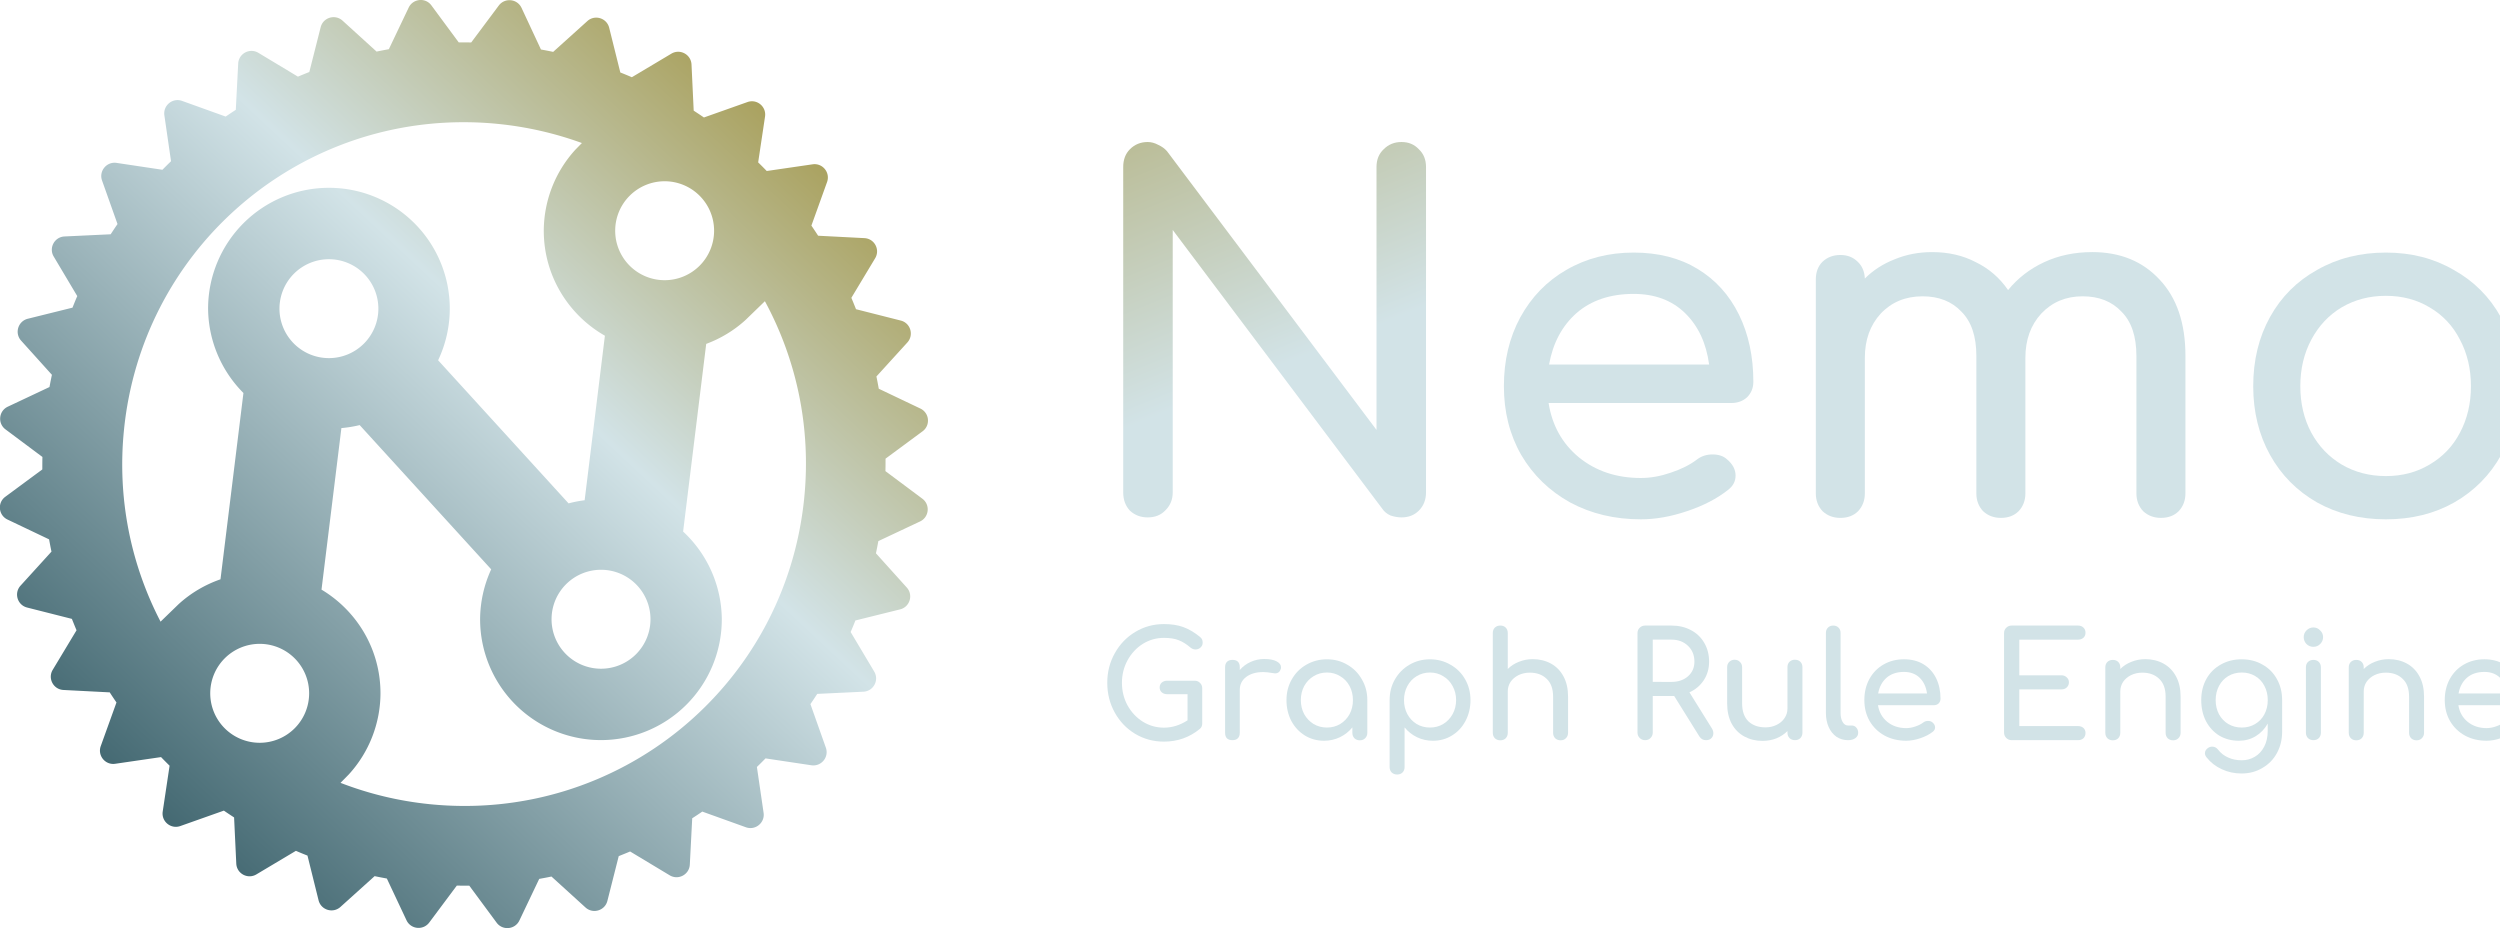 <?xml version="1.0" encoding="UTF-8" standalone="no"?>
<!-- Created with Inkscape (http://www.inkscape.org/) -->

<svg
   width="68.755mm"
   height="25.525mm"
   viewBox="0 0 68.755 25.525"
   version="1.1"
   id="svg103483"
   inkscape:version="1.1.2 (0a00cf5339, 2022-02-04)"
   sodipodi:docname="nemo-logo-rusty-bright-nomargin.svg"
   xmlns:inkscape="http://www.inkscape.org/namespaces/inkscape"
   xmlns:sodipodi="http://sodipodi.sourceforge.net/DTD/sodipodi-0.dtd"
   xmlns:xlink="http://www.w3.org/1999/xlink"
   xmlns="http://www.w3.org/2000/svg"
   xmlns:svg="http://www.w3.org/2000/svg">
  <sodipodi:namedview
     id="namedview103485"
     pagecolor="#444444"
     bordercolor="#666666"
     borderopacity="1.0"
     inkscape:pageshadow="2"
     inkscape:pageopacity="0"
     inkscape:pagecheckerboard="true"
     inkscape:document-units="mm"
     showgrid="false"
     fit-margin-top="0"
     fit-margin-left="0"
     fit-margin-right="0"
     fit-margin-bottom="0"
     inkscape:zoom="0.80087682"
     inkscape:cx="-80.53673"
     inkscape:cy="124.23883"
     inkscape:window-width="1917"
     inkscape:window-height="1126"
     inkscape:window-x="0"
     inkscape:window-y="0"
     inkscape:window-maximized="1"
     inkscape:current-layer="layer1" />
  <defs
     id="defs103480">
    <linearGradient
       inkscape:collect="always"
       xlink:href="#linearGradient303448"
       id="linearGradient213979"
       gradientUnits="userSpaceOnUse"
       x1="1272.319"
       y1="-388.237"
       x2="1248.578"
       y2="-446.441" />
    <linearGradient
       inkscape:collect="always"
       id="linearGradient303448">
      <stop
         style="stop-color:#d2e3e7;stop-opacity:1"
         offset="0"
         id="stop303444" />
      <stop
         style="stop-color:#9c8b30;stop-opacity:1"
         offset="1"
         id="stop303446" />
    </linearGradient>
    <linearGradient
       inkscape:collect="always"
       xlink:href="#linearGradient267755"
       id="linearGradient140237"
       x1="1806.873"
       y1="329.752"
       x2="1894.367"
       y2="235.947"
       gradientUnits="userSpaceOnUse"
       gradientTransform="matrix(0.265,0,0,0.265,-452.645,55.249)" />
    <linearGradient
       inkscape:collect="always"
       id="linearGradient267755">
      <stop
         style="stop-color:#18434e;stop-opacity:1"
         offset="0"
         id="stop267747" />
      <stop
         style="stop-color:#d2e3e7;stop-opacity:1"
         offset="0.617"
         id="stop267751" />
      <stop
         style="stop-color:#9c8b30;stop-opacity:1"
         offset="1"
         id="stop267753" />
    </linearGradient>
    <linearGradient
       inkscape:collect="always"
       xlink:href="#linearGradient303448"
       id="linearGradient312492"
       gradientUnits="userSpaceOnUse"
       x1="1272.319"
       y1="-388.237"
       x2="1248.578"
       y2="-446.441" />
    <linearGradient
       inkscape:collect="always"
       xlink:href="#linearGradient303448"
       id="linearGradient312494"
       gradientUnits="userSpaceOnUse"
       x1="1272.319"
       y1="-388.237"
       x2="1248.578"
       y2="-446.441" />
    <linearGradient
       inkscape:collect="always"
       xlink:href="#linearGradient303448"
       id="linearGradient312496"
       gradientUnits="userSpaceOnUse"
       x1="1272.319"
       y1="-388.237"
       x2="1248.578"
       y2="-446.441" />
    <linearGradient
       inkscape:collect="always"
       xlink:href="#linearGradient303448"
       id="linearGradient312498"
       gradientUnits="userSpaceOnUse"
       x1="1272.319"
       y1="-388.237"
       x2="1248.578"
       y2="-446.441" />
  </defs>
  <g
     inkscape:label="Layer 1"
     inkscape:groupmode="layer"
     id="layer1"
     transform="translate(-24.34,-115.707)">
    <g
       aria-label="Nemo"
       id="g105466"
       style="font-weight:bold;font-size:49.882px;line-height:1.25;font-family:Comfortaa;-inkscape-font-specification:'Comfortaa, Bold';letter-spacing:0px;word-spacing:0px;fill:url(#linearGradient213979);fill-opacity:1"
       transform="matrix(0.265,0,0,0.265,-272.491,226.566)">
      <path
         d="m 1239.23,-364.639 q -1.097,0 -1.846,-0.698 -0.698,-0.748 -0.698,-1.896 v -33.77 q 0,-1.147 0.698,-1.846 0.748,-0.748 1.846,-0.748 0.549,0 1.097,0.299 0.549,0.249 0.898,0.648 l 21.748,28.932 v -27.285 q 0,-1.147 0.748,-1.846 0.748,-0.748 1.846,-0.748 1.097,0 1.796,0.748 0.748,0.698 0.748,1.846 v 33.77 q 0,1.147 -0.748,1.896 -0.698,0.698 -1.796,0.698 -0.549,0 -1.147,-0.2 -0.549,-0.249 -0.848,-0.698 l -21.748,-28.932 v 27.236 q 0,1.097 -0.748,1.846 -0.698,0.748 -1.846,0.748 z"
         id="path105458"
         style="fill:url(#linearGradient312492);fill-opacity:1" />
      <path
         d="m 1302.081,-378.706 q 0,0.948 -0.648,1.596 -0.648,0.599 -1.646,0.599 h -18.955 q 0.549,3.492 3.143,5.637 2.644,2.145 6.435,2.145 1.496,0 3.093,-0.549 1.646,-0.549 2.694,-1.347 0.698,-0.549 1.646,-0.549 0.948,0 1.496,0.499 0.898,0.748 0.898,1.696 0,0.898 -0.798,1.496 -1.696,1.347 -4.24,2.195 -2.494,0.848 -4.789,0.848 -4.09,0 -7.333,-1.746 -3.242,-1.796 -5.088,-4.938 -1.796,-3.143 -1.796,-7.133 0,-3.991 1.696,-7.133 1.746,-3.192 4.789,-4.938 3.093,-1.796 6.984,-1.796 3.841,0 6.634,1.696 2.793,1.696 4.29,4.739 1.496,3.043 1.496,6.983 z m -12.421,-9.128 q -3.641,0 -5.936,1.995 -2.245,1.995 -2.843,5.337 h 16.611 q -0.449,-3.342 -2.494,-5.337 -2.045,-1.995 -5.337,-1.995 z"
         id="path105460"
         style="fill:url(#linearGradient312494);fill-opacity:1" />
      <path
         d="m 1337.248,-392.174 q 4.34,0 6.983,2.843 2.694,2.843 2.694,7.931 v 14.266 q 0,1.097 -0.698,1.846 -0.698,0.698 -1.846,0.698 -1.097,0 -1.846,-0.698 -0.698,-0.748 -0.698,-1.846 v -14.266 q 0,-3.043 -1.546,-4.589 -1.496,-1.596 -4.04,-1.596 -2.594,0 -4.29,1.796 -1.646,1.796 -1.646,4.589 v 14.067 q 0,1.097 -0.698,1.846 -0.698,0.698 -1.846,0.698 -1.097,0 -1.846,-0.698 -0.698,-0.748 -0.698,-1.846 v -14.266 q 0,-3.043 -1.546,-4.589 -1.496,-1.596 -4.04,-1.596 -2.644,0 -4.34,1.796 -1.646,1.796 -1.646,4.589 v 14.067 q 0,1.097 -0.698,1.846 -0.698,0.698 -1.846,0.698 -1.097,0 -1.846,-0.698 -0.698,-0.748 -0.698,-1.846 v -22.197 q 0,-1.147 0.698,-1.846 0.748,-0.698 1.846,-0.698 1.097,0 1.796,0.698 0.698,0.648 0.748,1.746 1.297,-1.297 3.093,-1.995 1.796,-0.748 3.891,-0.748 2.544,0 4.539,1.048 2.045,0.998 3.342,2.893 1.496,-1.846 3.741,-2.893 2.245,-1.048 4.988,-1.048 z"
         id="path105462"
         style="fill:url(#linearGradient312496);fill-opacity:1" />
      <path
         d="m 1367.726,-364.439 q -3.99,0 -7.133,-1.746 -3.143,-1.796 -4.888,-4.938 -1.746,-3.143 -1.746,-7.133 0,-4.04 1.746,-7.183 1.746,-3.143 4.888,-4.888 3.143,-1.796 7.133,-1.796 3.941,0 7.033,1.796 3.143,1.746 4.888,4.888 1.796,3.143 1.796,7.183 0,3.991 -1.746,7.133 -1.746,3.143 -4.888,4.938 -3.093,1.746 -7.083,1.746 z m 0,-4.489 q 2.544,0 4.539,-1.197 2.045,-1.197 3.143,-3.292 1.147,-2.145 1.147,-4.839 0,-2.694 -1.147,-4.839 -1.097,-2.145 -3.143,-3.342 -1.995,-1.197 -4.539,-1.197 -2.544,0 -4.589,1.197 -1.995,1.197 -3.143,3.342 -1.147,2.145 -1.147,4.839 0,2.694 1.147,4.839 1.147,2.095 3.143,3.292 2.045,1.197 4.589,1.197 z"
         id="path105464"
         style="fill:url(#linearGradient312498);fill-opacity:1" />
    </g>
    <g
       aria-label="Graph Rule Engine"
       id="g105498"
       style="font-weight:bold;font-size:15.23px;line-height:1.25;font-family:Comfortaa;-inkscape-font-specification:'Comfortaa, Bold';letter-spacing:0px;word-spacing:0px;fill:#d2e3e7;fill-opacity:1;stroke-width:1"
       transform="matrix(0.265,0,0,0.265,-272.491,226.566)">
      <path
         d="m 1244.108,-347.689 q 0.335,0 0.548,0.228 0.229,0.213 0.229,0.563 v 3.64 q 0,0.366 -0.244,0.564 -1.599,1.325 -3.731,1.325 -1.63,0 -2.985,-0.807 -1.34,-0.807 -2.117,-2.208 -0.777,-1.401 -0.777,-3.092 0,-1.675 0.777,-3.061 0.777,-1.401 2.117,-2.208 1.355,-0.822 2.985,-0.822 1.157,0 1.995,0.305 0.853,0.305 1.721,1.005 0.183,0.137 0.244,0.289 0.061,0.137 0.061,0.335 0,0.305 -0.229,0.503 -0.213,0.198 -0.518,0.198 -0.274,0 -0.518,-0.198 -0.624,-0.533 -1.218,-0.761 -0.594,-0.244 -1.538,-0.244 -1.188,0 -2.193,0.624 -0.99,0.624 -1.584,1.706 -0.579,1.066 -0.579,2.33 0,1.279 0.579,2.345 0.594,1.066 1.584,1.69 1.005,0.624 2.193,0.624 1.279,0 2.452,-0.761 v -2.711 h -2.102 q -0.35,0 -0.579,-0.198 -0.213,-0.198 -0.213,-0.503 0,-0.305 0.213,-0.503 0.228,-0.198 0.579,-0.198 z"
         id="path105468"
         style="fill:#d2e3e7;fill-opacity:1" />
      <path
         d="m 1251.342,-349.943 q 0.807,0 1.264,0.244 0.457,0.244 0.457,0.609 0,0.107 -0.015,0.152 -0.137,0.487 -0.609,0.487 -0.076,0 -0.229,-0.03 -0.609,-0.107 -0.99,-0.107 -1.097,0 -1.767,0.503 -0.67,0.503 -0.67,1.355 v 4.447 q 0,0.366 -0.198,0.564 -0.183,0.198 -0.564,0.198 -0.365,0 -0.564,-0.183 -0.198,-0.198 -0.198,-0.579 v -6.808 q 0,-0.366 0.198,-0.564 0.198,-0.198 0.564,-0.198 0.761,0 0.761,0.761 v 0.289 q 0.457,-0.533 1.127,-0.838 0.67,-0.305 1.431,-0.305 z"
         id="path105470"
         style="fill:#d2e3e7;fill-opacity:1" />
      <path
         d="m 1257.83,-349.912 q 1.173,0 2.117,0.564 0.96,0.548 1.508,1.523 0.564,0.959 0.564,2.147 v 3.396 q 0,0.335 -0.228,0.564 -0.213,0.213 -0.548,0.213 -0.335,0 -0.564,-0.213 -0.213,-0.228 -0.213,-0.564 v -0.564 q -0.533,0.655 -1.294,1.02 -0.761,0.366 -1.645,0.366 -1.097,0 -1.995,-0.548 -0.883,-0.548 -1.401,-1.508 -0.502,-0.975 -0.502,-2.163 0,-1.188 0.548,-2.147 0.548,-0.975 1.508,-1.523 0.975,-0.564 2.147,-0.564 z m 0,7.082 q 0.761,0 1.371,-0.366 0.625,-0.381 0.975,-1.02 0.35,-0.655 0.35,-1.462 0,-0.807 -0.35,-1.462 -0.35,-0.655 -0.975,-1.02 -0.609,-0.381 -1.371,-0.381 -0.761,0 -1.386,0.381 -0.609,0.366 -0.975,1.02 -0.35,0.655 -0.35,1.462 0,0.807 0.35,1.462 0.365,0.64 0.975,1.02 0.624,0.366 1.386,0.366 z"
         id="path105472"
         style="fill:#d2e3e7;fill-opacity:1" />
      <path
         d="m 1268.522,-349.912 q 1.173,0 2.132,0.564 0.975,0.548 1.523,1.523 0.548,0.959 0.548,2.147 0,1.188 -0.518,2.163 -0.503,0.959 -1.401,1.508 -0.883,0.548 -1.98,0.548 -0.883,0 -1.645,-0.366 -0.761,-0.366 -1.294,-1.02 v 4.112 q 0,0.35 -0.213,0.564 -0.213,0.213 -0.564,0.213 -0.335,0 -0.564,-0.213 -0.213,-0.213 -0.213,-0.564 v -6.945 q 0,-1.188 0.548,-2.147 0.564,-0.975 1.508,-1.523 0.96,-0.564 2.132,-0.564 z m 0,7.082 q 0.761,0 1.371,-0.366 0.624,-0.381 0.975,-1.02 0.365,-0.655 0.365,-1.462 0,-0.807 -0.365,-1.462 -0.35,-0.655 -0.975,-1.02 -0.609,-0.381 -1.371,-0.381 -0.761,0 -1.386,0.381 -0.609,0.366 -0.96,1.02 -0.35,0.655 -0.35,1.462 0,0.807 0.35,1.462 0.35,0.64 0.96,1.02 0.624,0.366 1.386,0.366 z"
         id="path105474"
         style="fill:#d2e3e7;fill-opacity:1" />
      <path
         d="m 1279.182,-349.928 q 1.051,0 1.889,0.457 0.838,0.457 1.31,1.34 0.472,0.868 0.472,2.102 v 3.747 q 0,0.335 -0.228,0.564 -0.213,0.213 -0.548,0.213 -0.335,0 -0.564,-0.213 -0.213,-0.228 -0.213,-0.564 v -3.747 q 0,-1.234 -0.67,-1.858 -0.655,-0.64 -1.751,-0.64 -0.64,0 -1.173,0.259 -0.518,0.259 -0.822,0.701 -0.289,0.442 -0.289,0.99 v 4.295 q 0,0.335 -0.213,0.564 -0.213,0.213 -0.564,0.213 -0.335,0 -0.564,-0.213 -0.213,-0.228 -0.213,-0.564 v -10.356 q 0,-0.35 0.213,-0.564 0.229,-0.213 0.564,-0.213 0.35,0 0.564,0.213 0.213,0.213 0.213,0.564 v 3.731 q 0.487,-0.487 1.157,-0.746 0.67,-0.274 1.432,-0.274 z"
         id="path105476"
         style="fill:#d2e3e7;fill-opacity:1" />
      <path
         d="m 1297.778,-342.739 q 0.152,0.244 0.152,0.503 0,0.305 -0.213,0.518 -0.198,0.198 -0.548,0.198 -0.442,0 -0.685,-0.381 l -2.619,-4.203 h -0.274 -1.949 v 3.792 q 0,0.335 -0.228,0.564 -0.213,0.228 -0.564,0.228 -0.335,0 -0.564,-0.228 -0.229,-0.228 -0.229,-0.564 v -10.31 q 0,-0.35 0.229,-0.564 0.228,-0.228 0.564,-0.228 h 2.741 q 1.127,0 2.01,0.472 0.898,0.472 1.386,1.325 0.502,0.853 0.502,1.949 0,1.081 -0.548,1.919 -0.548,0.838 -1.492,1.264 z m -4.188,-4.828 q 1.036,0 1.706,-0.579 0.67,-0.594 0.67,-1.523 0,-1.005 -0.67,-1.645 -0.67,-0.64 -1.706,-0.64 h -1.949 v 4.386 z"
         id="path105478"
         style="fill:#d2e3e7;fill-opacity:1" />
      <path
         d="m 1306.398,-349.867 q 0.35,0 0.564,0.213 0.213,0.213 0.213,0.564 v 6.792 q 0,0.335 -0.213,0.564 -0.213,0.213 -0.564,0.213 -0.335,0 -0.564,-0.213 -0.213,-0.228 -0.213,-0.564 v -0.168 q -0.487,0.487 -1.157,0.761 -0.67,0.259 -1.431,0.259 -1.051,0 -1.889,-0.457 -0.838,-0.457 -1.31,-1.325 -0.472,-0.883 -0.472,-2.117 v -3.747 q 0,-0.335 0.213,-0.548 0.229,-0.228 0.564,-0.228 0.335,0 0.548,0.228 0.228,0.213 0.228,0.548 v 3.747 q 0,1.234 0.655,1.873 0.67,0.624 1.767,0.624 0.64,0 1.157,-0.259 0.533,-0.259 0.822,-0.701 0.305,-0.442 0.305,-0.99 v -4.295 q 0,-0.35 0.213,-0.564 0.229,-0.213 0.564,-0.213 z"
         id="path105480"
         style="fill:#d2e3e7;fill-opacity:1" />
      <path
         d="m 1311.896,-341.521 q -0.655,0 -1.188,-0.35 -0.518,-0.366 -0.807,-1.005 -0.289,-0.655 -0.289,-1.462 v -8.315 q 0,-0.335 0.213,-0.548 0.213,-0.213 0.548,-0.213 0.335,0 0.548,0.213 0.213,0.213 0.213,0.548 v 8.315 q 0,0.564 0.213,0.929 0.213,0.366 0.548,0.366 h 0.381 q 0.305,0 0.487,0.213 0.198,0.213 0.198,0.548 0,0.335 -0.289,0.548 -0.289,0.213 -0.746,0.213 z"
         id="path105482"
         style="fill:#d2e3e7;fill-opacity:1" />
      <path
         d="m 1321.505,-345.816 q 0,0.289 -0.198,0.487 -0.198,0.183 -0.503,0.183 h -5.787 q 0.168,1.066 0.96,1.721 0.807,0.655 1.965,0.655 0.457,0 0.944,-0.168 0.503,-0.168 0.822,-0.411 0.213,-0.168 0.503,-0.168 0.289,0 0.457,0.152 0.274,0.228 0.274,0.518 0,0.274 -0.244,0.457 -0.518,0.411 -1.295,0.67 -0.761,0.259 -1.462,0.259 -1.249,0 -2.239,-0.533 -0.99,-0.548 -1.553,-1.508 -0.548,-0.959 -0.548,-2.178 0,-1.218 0.518,-2.178 0.533,-0.975 1.462,-1.508 0.944,-0.548 2.132,-0.548 1.173,0 2.026,0.518 0.853,0.518 1.31,1.447 0.457,0.929 0.457,2.132 z m -3.792,-2.787 q -1.112,0 -1.812,0.609 -0.685,0.609 -0.868,1.63 h 5.072 q -0.137,-1.02 -0.761,-1.63 -0.624,-0.609 -1.63,-0.609 z"
         id="path105484"
         style="fill:#d2e3e7;fill-opacity:1" />
      <path
         d="m 1328.892,-341.521 q -0.335,0 -0.564,-0.228 -0.228,-0.228 -0.228,-0.564 v -10.31 q 0,-0.35 0.228,-0.564 0.229,-0.228 0.564,-0.228 h 6.884 q 0.35,0 0.564,0.213 0.213,0.198 0.213,0.533 0,0.32 -0.213,0.518 -0.213,0.198 -0.564,0.198 h -6.092 v 3.701 h 4.371 q 0.335,0 0.548,0.213 0.229,0.198 0.229,0.518 0,0.32 -0.229,0.533 -0.213,0.198 -0.548,0.198 h -4.371 v 3.807 h 6.092 q 0.35,0 0.564,0.198 0.213,0.198 0.213,0.518 0,0.335 -0.213,0.548 -0.213,0.198 -0.564,0.198 z"
         id="path105486"
         style="fill:#d2e3e7;fill-opacity:1" />
      <path
         d="m 1342.751,-349.928 q 1.051,0 1.889,0.457 0.838,0.457 1.31,1.34 0.472,0.868 0.472,2.102 v 3.747 q 0,0.335 -0.229,0.564 -0.213,0.213 -0.548,0.213 -0.335,0 -0.564,-0.213 -0.213,-0.228 -0.213,-0.564 v -3.747 q 0,-1.234 -0.67,-1.858 -0.655,-0.64 -1.751,-0.64 -0.64,0 -1.173,0.259 -0.518,0.259 -0.822,0.701 -0.289,0.442 -0.289,0.99 v 4.295 q 0,0.335 -0.213,0.564 -0.213,0.213 -0.564,0.213 -0.335,0 -0.564,-0.213 -0.213,-0.228 -0.213,-0.564 v -6.792 q 0,-0.35 0.213,-0.564 0.228,-0.213 0.564,-0.213 0.35,0 0.564,0.213 0.213,0.213 0.213,0.564 v 0.168 q 0.487,-0.487 1.157,-0.746 0.67,-0.274 1.432,-0.274 z"
         id="path105488"
         style="fill:#d2e3e7;fill-opacity:1" />
      <path
         d="m 1352.772,-349.912 q 1.203,0 2.147,0.548 0.96,0.533 1.492,1.493 0.548,0.959 0.548,2.193 v 3.29 q 0,1.203 -0.533,2.193 -0.533,0.99 -1.508,1.553 -0.959,0.579 -2.178,0.579 -1.097,0 -2.041,-0.442 -0.944,-0.426 -1.584,-1.234 -0.168,-0.213 -0.168,-0.426 0,-0.32 0.32,-0.548 0.213,-0.137 0.426,-0.137 0.381,0 0.624,0.32 0.411,0.533 1.036,0.807 0.624,0.289 1.416,0.289 0.746,0 1.355,-0.366 0.609,-0.35 0.975,-1.051 0.365,-0.685 0.365,-1.645 v -0.746 q -0.472,0.838 -1.249,1.31 -0.777,0.472 -1.751,0.472 -1.127,0 -2.026,-0.533 -0.883,-0.548 -1.386,-1.508 -0.487,-0.959 -0.487,-2.178 0,-1.234 0.533,-2.193 0.533,-0.959 1.492,-1.493 0.96,-0.548 2.178,-0.548 z m 0,7.082 q 0.777,0 1.386,-0.366 0.624,-0.366 0.959,-1.005 0.35,-0.655 0.35,-1.477 0,-0.822 -0.35,-1.477 -0.335,-0.655 -0.959,-1.02 -0.609,-0.366 -1.386,-0.366 -0.777,0 -1.401,0.366 -0.609,0.366 -0.96,1.02 -0.35,0.655 -0.35,1.477 0,0.822 0.35,1.477 0.35,0.64 0.96,1.005 0.624,0.366 1.401,0.366 z"
         id="path105490"
         style="fill:#d2e3e7;fill-opacity:1" />
      <path
         d="m 1360.204,-341.521 q -0.335,0 -0.564,-0.213 -0.213,-0.228 -0.213,-0.564 v -6.777 q 0,-0.35 0.213,-0.564 0.229,-0.213 0.564,-0.213 0.35,0 0.564,0.213 0.213,0.213 0.213,0.564 v 6.777 q 0,0.335 -0.213,0.564 -0.213,0.213 -0.564,0.213 z m 0,-9.686 q -0.411,0 -0.716,-0.289 -0.289,-0.305 -0.289,-0.716 0,-0.411 0.289,-0.701 0.305,-0.305 0.716,-0.305 0.411,0 0.701,0.305 0.305,0.289 0.305,0.701 0,0.411 -0.305,0.716 -0.289,0.289 -0.701,0.289 z"
         id="path105492"
         style="fill:#d2e3e7;fill-opacity:1" />
      <path
         d="m 1368.017,-349.928 q 1.051,0 1.889,0.457 0.838,0.457 1.31,1.34 0.472,0.868 0.472,2.102 v 3.747 q 0,0.335 -0.229,0.564 -0.213,0.213 -0.548,0.213 -0.335,0 -0.564,-0.213 -0.213,-0.228 -0.213,-0.564 v -3.747 q 0,-1.234 -0.67,-1.858 -0.655,-0.64 -1.752,-0.64 -0.64,0 -1.173,0.259 -0.518,0.259 -0.822,0.701 -0.289,0.442 -0.289,0.99 v 4.295 q 0,0.335 -0.213,0.564 -0.213,0.213 -0.564,0.213 -0.335,0 -0.564,-0.213 -0.213,-0.228 -0.213,-0.564 v -6.792 q 0,-0.35 0.213,-0.564 0.228,-0.213 0.564,-0.213 0.35,0 0.564,0.213 0.213,0.213 0.213,0.564 v 0.168 q 0.487,-0.487 1.157,-0.746 0.67,-0.274 1.432,-0.274 z"
         id="path105494"
         style="fill:#d2e3e7;fill-opacity:1" />
      <path
         d="m 1381.739,-345.816 q 0,0.289 -0.198,0.487 -0.198,0.183 -0.503,0.183 h -5.787 q 0.168,1.066 0.96,1.721 0.807,0.655 1.965,0.655 0.457,0 0.944,-0.168 0.503,-0.168 0.822,-0.411 0.213,-0.168 0.503,-0.168 0.289,0 0.457,0.152 0.274,0.228 0.274,0.518 0,0.274 -0.244,0.457 -0.518,0.411 -1.294,0.67 -0.761,0.259 -1.462,0.259 -1.249,0 -2.239,-0.533 -0.99,-0.548 -1.553,-1.508 -0.548,-0.959 -0.548,-2.178 0,-1.218 0.518,-2.178 0.533,-0.975 1.462,-1.508 0.944,-0.548 2.132,-0.548 1.173,0 2.026,0.518 0.853,0.518 1.31,1.447 0.457,0.929 0.457,2.132 z m -3.792,-2.787 q -1.112,0 -1.812,0.609 -0.685,0.609 -0.868,1.63 h 5.072 q -0.137,-1.02 -0.761,-1.63 -0.624,-0.609 -1.63,-0.609 z"
         id="path105496"
         style="fill:#d2e3e7;fill-opacity:1" />
    </g>
    <path
       id="path105500"
       style="color:#000000;fill:url(#linearGradient140237);fill-opacity:1;stroke-width:0.265;stroke-miterlimit:6;-inkscape-stroke:none"
       d="m 35.875,115.709 c -0.121,0.012 -0.237,0.083 -0.296,0.208 l -0.545,1.143 c -0.113,0.021 -0.225,0.042 -0.337,0.066 l -0.936,-0.851 c -0.205,-0.186 -0.534,-0.088 -0.602,0.181 l -0.312,1.231 c -0.105,0.042 -0.209,0.084 -0.313,0.128 l -1.088,-0.655 c -0.237,-0.143 -0.541,0.019 -0.555,0.295 l -0.066,1.273 c -0.094,0.06 -0.186,0.122 -0.278,0.185 l -1.199,-0.431 c -0.26,-0.094 -0.527,0.124 -0.487,0.398 l 0.183,1.261 c -0.08,0.077 -0.159,0.156 -0.237,0.235 l -1.26,-0.189 c -0.274,-0.041 -0.493,0.224 -0.4,0.485 l 0.425,1.197 c -0.064,0.092 -0.126,0.187 -0.188,0.281 l -1.269,0.06 c -0.277,0.013 -0.439,0.316 -0.297,0.553 l 0.647,1.087 c -0.046,0.105 -0.088,0.211 -0.131,0.318 l -1.229,0.305 c -0.269,0.067 -0.37,0.396 -0.184,0.602 l 0.847,0.94 c -0.024,0.111 -0.046,0.224 -0.067,0.336 l -1.146,0.54 c -0.251,0.118 -0.285,0.46 -0.063,0.625 l 1.015,0.758 c -0.003,0.115 -0.003,0.229 -0.003,0.343 l -1.018,0.752 c -0.223,0.164 -0.19,0.507 0.06,0.626 l 1.144,0.545 c 0.021,0.113 0.042,0.226 0.066,0.337 l -0.851,0.936 c -0.186,0.205 -0.088,0.534 0.181,0.602 l 1.231,0.312 c 0.042,0.105 0.084,0.21 0.128,0.313 l -0.655,1.088 c -0.143,0.237 0.019,0.54 0.295,0.554 l 1.273,0.066 c 0.06,0.094 0.122,0.186 0.185,0.278 l -0.432,1.199 c -0.094,0.26 0.123,0.527 0.397,0.487 l 1.261,-0.184 c 0.077,0.08 0.156,0.159 0.235,0.237 l -0.189,1.26 c -0.041,0.274 0.224,0.492 0.485,0.399 l 1.197,-0.424 c 0.092,0.064 0.187,0.126 0.281,0.188 l 0.06,1.269 c 0.013,0.277 0.316,0.439 0.553,0.297 l 1.087,-0.648 c 0.105,0.046 0.211,0.089 0.318,0.131 l 0.305,1.229 c 0.067,0.269 0.396,0.369 0.602,0.183 l 0.94,-0.847 c 0.111,0.024 0.224,0.045 0.336,0.066 l 0.54,1.147 c 0.118,0.251 0.46,0.285 0.626,0.063 l 0.758,-1.016 c 0.115,0.002 0.229,0.004 0.343,0.002 l 0.752,1.018 c 0.164,0.223 0.507,0.19 0.626,-0.06 l 0.545,-1.144 c 0.113,-0.021 0.226,-0.041 0.337,-0.065 l 0.936,0.851 c 0.205,0.186 0.534,0.087 0.602,-0.181 l 0.312,-1.231 c 0.105,-0.042 0.21,-0.084 0.313,-0.128 l 1.088,0.655 c 0.237,0.143 0.54,-0.019 0.554,-0.295 l 0.066,-1.273 c 0.094,-0.06 0.186,-0.121 0.277,-0.184 l 1.199,0.431 c 0.26,0.094 0.527,-0.123 0.487,-0.397 l -0.184,-1.261 c 0.08,-0.077 0.159,-0.156 0.237,-0.236 l 1.26,0.189 c 0.274,0.041 0.492,-0.224 0.399,-0.485 l -0.424,-1.197 c 0.064,-0.092 0.126,-0.187 0.188,-0.281 l 1.269,-0.06 c 0.277,-0.013 0.439,-0.316 0.297,-0.554 l -0.648,-1.087 c 0.046,-0.105 0.089,-0.211 0.131,-0.318 l 1.229,-0.305 c 0.269,-0.067 0.369,-0.396 0.183,-0.602 l -0.847,-0.94 c 0.024,-0.111 0.045,-0.224 0.066,-0.336 l 1.147,-0.54 c 0.251,-0.118 0.285,-0.461 0.063,-0.626 l -1.015,-0.758 c 0.003,-0.115 0.003,-0.229 0.003,-0.343 l 1.018,-0.752 c 0.223,-0.164 0.19,-0.507 -0.06,-0.626 l -1.144,-0.545 c -0.021,-0.113 -0.041,-0.226 -0.065,-0.337 l 0.851,-0.935 c 0.186,-0.205 0.088,-0.535 -0.181,-0.603 l -1.231,-0.312 c -0.042,-0.105 -0.084,-0.21 -0.128,-0.313 l 0.654,-1.088 c 0.143,-0.237 -0.018,-0.54 -0.295,-0.554 l -1.273,-0.066 c -0.06,-0.093 -0.122,-0.186 -0.185,-0.278 l 0.431,-1.199 c 0.094,-0.26 -0.124,-0.527 -0.398,-0.487 l -1.261,0.184 c -0.077,-0.08 -0.156,-0.159 -0.236,-0.237 l 0.189,-1.26 c 0.041,-0.274 -0.223,-0.492 -0.484,-0.399 l -1.197,0.424 c -0.092,-0.064 -0.187,-0.126 -0.281,-0.188 l -0.06,-1.269 c -0.013,-0.277 -0.316,-0.44 -0.554,-0.298 l -1.087,0.648 c -0.105,-0.046 -0.211,-0.089 -0.317,-0.131 l -0.306,-1.229 c -0.067,-0.269 -0.396,-0.37 -0.601,-0.184 l -0.94,0.847 c -0.111,-0.024 -0.224,-0.045 -0.336,-0.066 L 38.683,115.923 c -0.059,-0.125 -0.174,-0.197 -0.295,-0.209 -0.121,-0.012 -0.248,0.035 -0.331,0.146 l -0.758,1.015 c -0.115,-0.002 -0.229,-0.004 -0.343,-0.002 l -0.752,-1.018 c -0.082,-0.111 -0.209,-0.159 -0.33,-0.147 z m 1.207,3.359 c 0.318,-10e-5 0.64,0.015 0.963,0.048 0.804,0.081 1.574,0.261 2.299,0.525 -0.118,0.12 -0.019,0.019 -0.179,0.182 -0.557,0.609 -0.867,1.404 -0.87,2.23 7.9e-5,1.237 0.678,2.315 1.681,2.887 l -0.557,4.525 a 3.324,3.324 0 0 0 -0.442,0.086 l -3.588,-3.936 a 3.324,3.324 0 0 0 0.321,-1.419 3.324,3.324 0 0 0 -3.323,-3.324 3.324,3.324 0 0 0 -3.324,3.324 3.324,3.324 0 0 0 0.972,2.319 l -0.631,5.124 c -0.422,0.147 -0.815,0.376 -1.151,0.683 -0.769,0.745 -0.434,0.422 -0.496,0.484 -0.814,-1.568 -1.198,-3.383 -1.007,-5.278 0.489,-4.855 4.558,-8.458 9.332,-8.46 z m 5.537,1.624 a 1.36,1.36 0 0 1 1.36,1.36 1.36,1.36 0 0 1 -1.36,1.361 1.36,1.36 0 0 1 -1.36,-1.361 1.36,1.36 0 0 1 1.36,-1.36 z m -9.233,2.144 a 1.36,1.36 0 0 1 1.36,1.36 1.36,1.36 0 0 1 -1.36,1.36 1.36,1.36 0 0 1 -1.36,-1.36 1.36,1.36 0 0 1 1.36,-1.36 z m 11.99,1.154 c 0.866,1.6 1.278,3.469 1.081,5.422 -0.522,5.179 -5.117,8.934 -10.296,8.412 -0.863,-0.087 -1.685,-0.289 -2.456,-0.587 0.12,-0.123 0.065,-0.064 0.229,-0.233 0.557,-0.609 0.867,-1.404 0.87,-2.23 -7.9e-5,-1.213 -0.652,-2.271 -1.622,-2.851 l 0.547,-4.443 a 3.324,3.324 0 0 0 0.503,-0.082 l 3.617,3.967 a 3.324,3.324 0 0 0 -0.305,1.372 3.324,3.324 0 0 0 3.323,3.324 3.324,3.324 0 0 0 3.324,-3.324 3.324,3.324 0 0 0 -1.064,-2.411 l 0.635,-5.161 c 0.397,-0.148 0.766,-0.369 1.084,-0.66 0.819,-0.792 0.487,-0.474 0.528,-0.515 z m -4.507,7.387 a 1.36,1.36 0 0 1 1.361,1.36 1.36,1.36 0 0 1 -1.361,1.361 1.36,1.36 0 0 1 -1.36,-1.361 1.36,1.36 0 0 1 1.36,-1.36 z m -9.387,2.037 a 1.36,1.36 0 0 1 1.36,1.36 1.36,1.36 0 0 1 -1.36,1.361 1.36,1.36 0 0 1 -1.36,-1.361 1.36,1.36 0 0 1 1.36,-1.36 z" />
  </g>
</svg>
